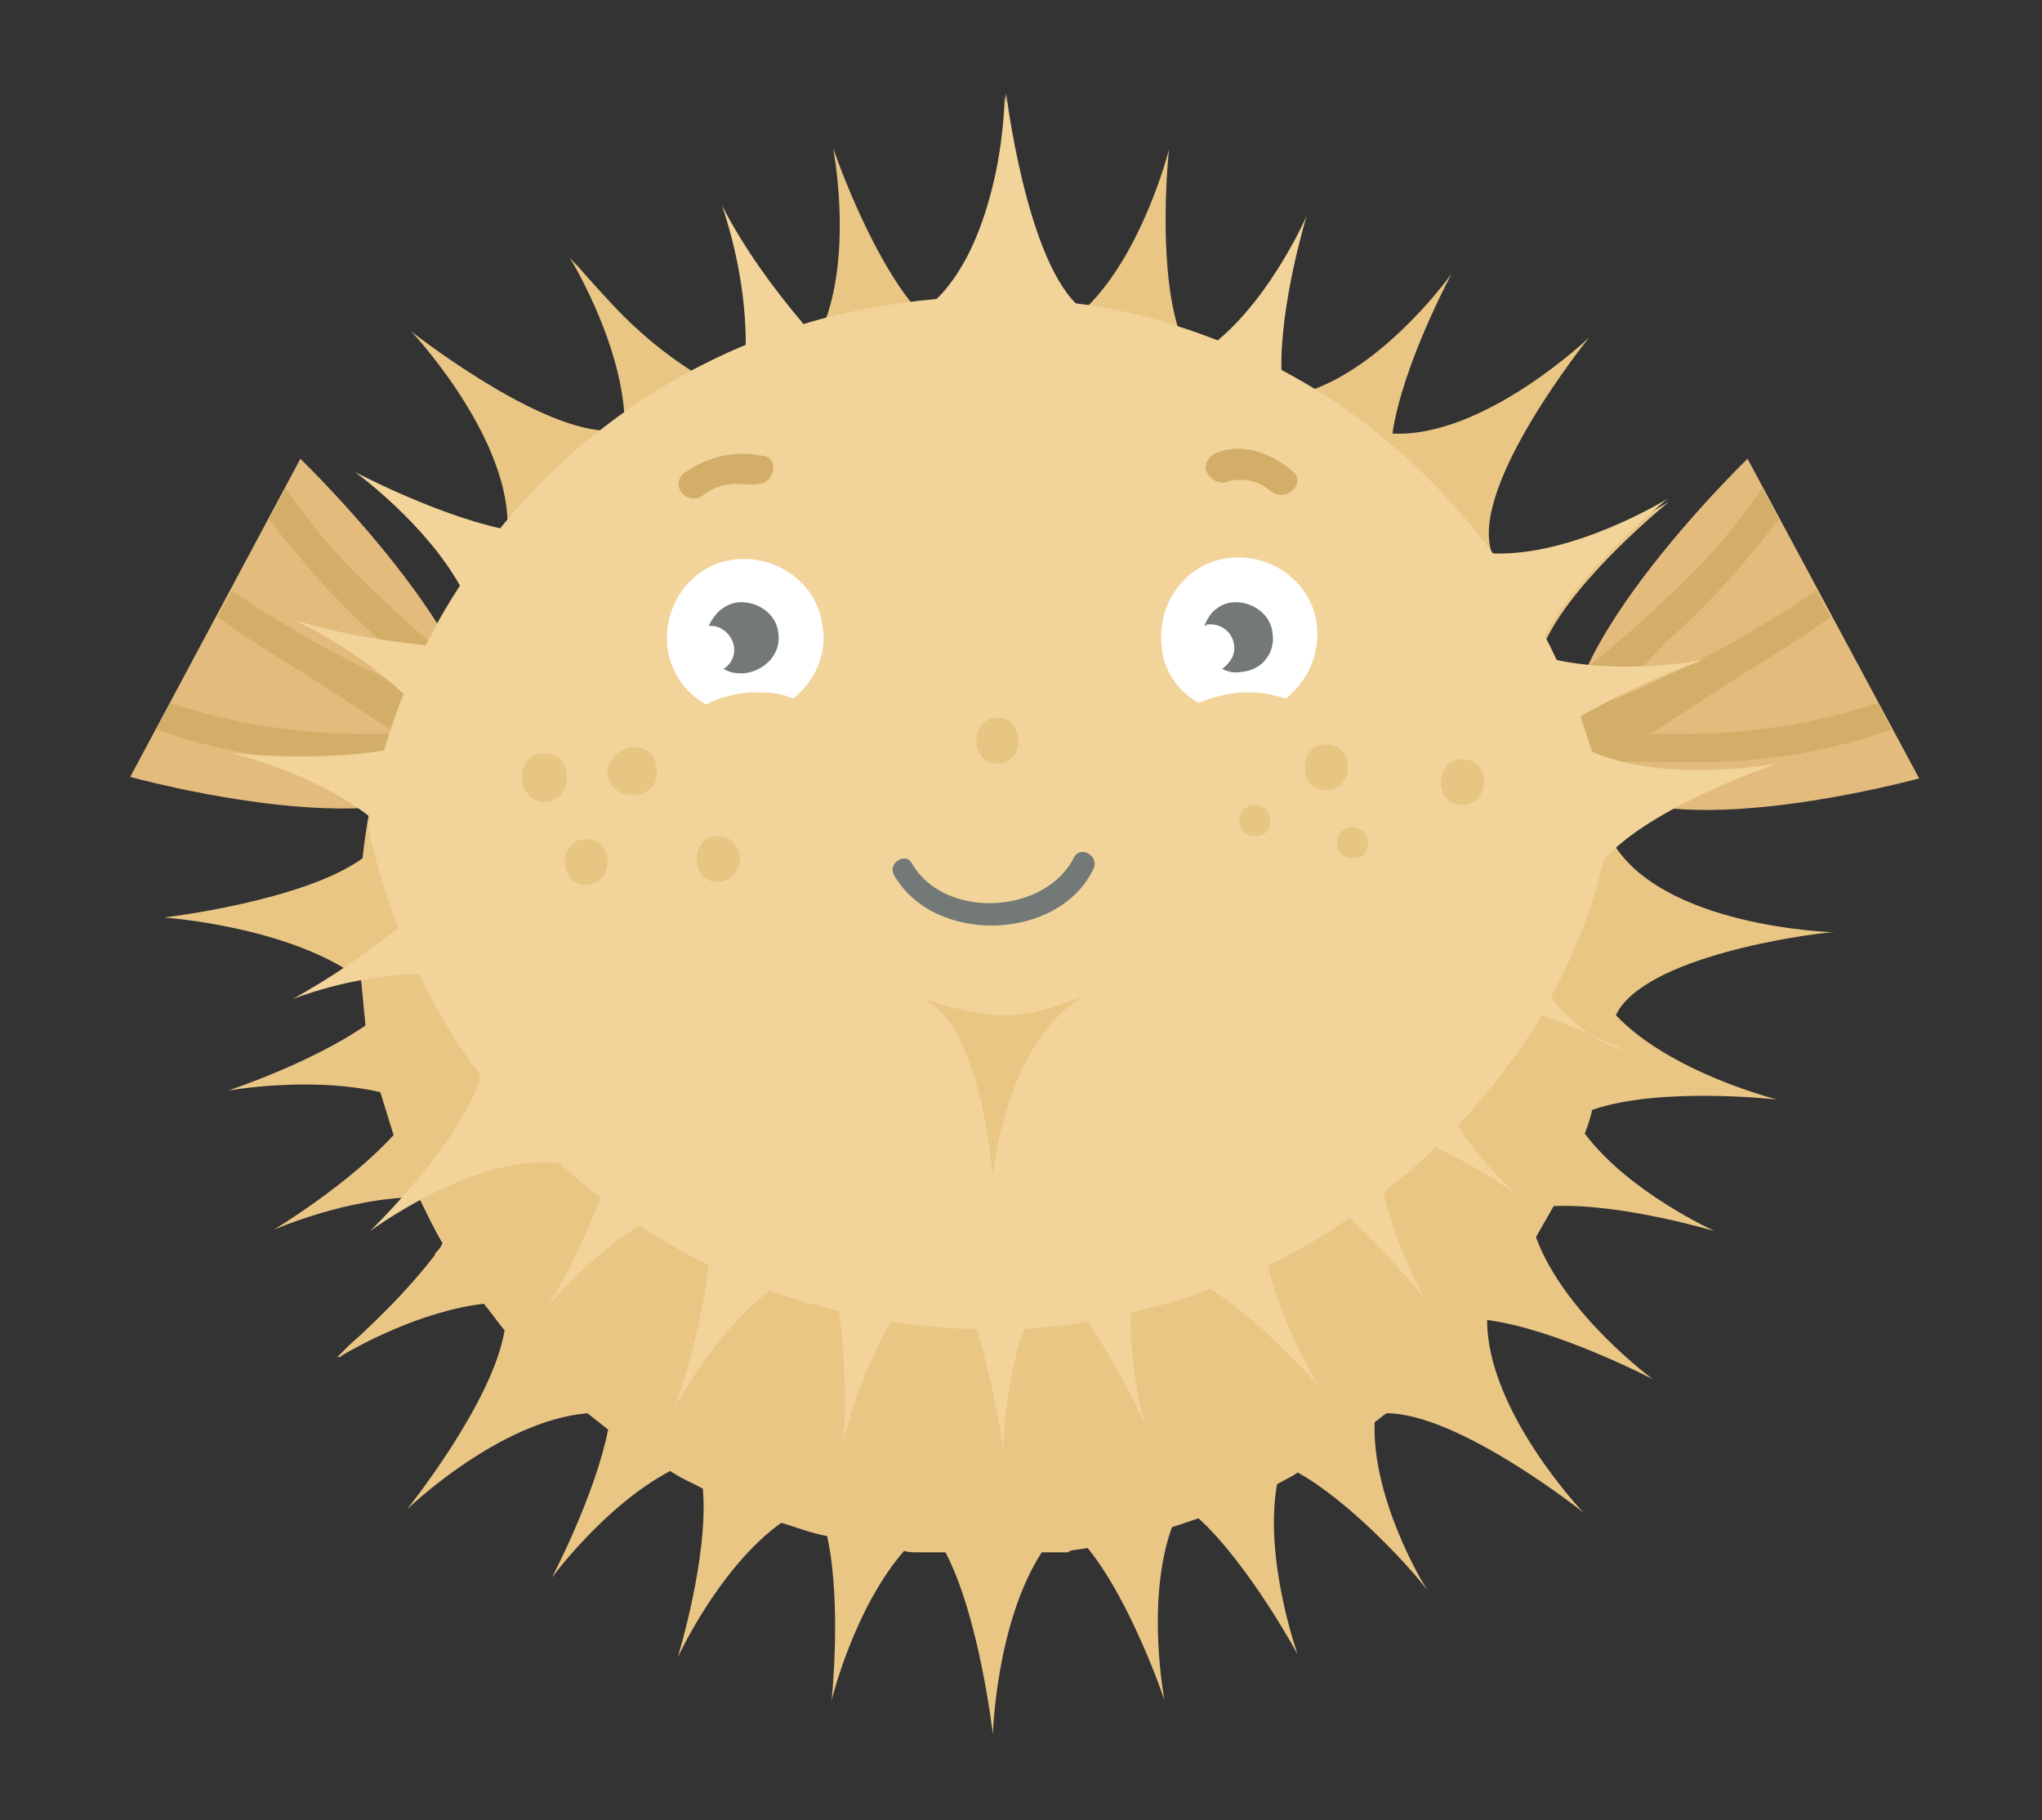 <svg width="138px" height="123px" viewBox="0 0 138 123" version="1.1" xml:space="preserve" xmlns="http://www.w3.org/2000/svg" xmlns:xlink="http://www.w3.org/1999/xlink">
  <rect x="0" y="0" width="138" height="123" fill="#333333" stroke="none"/>
  <defs/>
  <g>
    <title>pufferfish-a</title>
    <desc>Created with Sketch.</desc>
    <g id="ocean" stroke="none" stroke-width="1" fill="none" fill-rule="evenodd">
      <g id="pufferfish-a" fill-rule="nonzero">
        <g id="flippers" transform="translate(8, 31)">
          <g id="Group" transform="translate(97, 0)">
            <path d="M13.1,0 L24.7,21.6 C24.7,21.6 5.4,26.9 1.7,20.8 C-2.1,14.7 13.1,0 13.1,0 Z" id="Shape" fill="#E2BB7D"/>
            <path d="M21.9,16.5 C17.7,17.9 13.3,18.6 8.8,18.6 C8,18.6 7.3,18.6 6.5,18.6 C9.1,17 11.5,15.3 14,13.8 C15.6,12.8 17.2,11.8 18.7,10.7 L17.7,8.9 C16.5,9.8 15.2,10.6 13.8,11.4 C10.9,13.2 7.5,14.8 4.1,16.3 C5.4,14.9 6.6,13.3 7.9,12.1 C10.6,9.7 13,7 15.2,4.1 L14.1,2 C12.5,4.3 10.7,6.5 8.7,8.4 C6.7,10.3 4.7,12.2 2.5,13.9 C2.3,14 2,14.2 1.8,14.5 C1.3,15.5 1,17.2 0.8,18.3 C0.8,19.1 1,19.9 1.4,20.6 C1.5,20.7 1.5,20.7 1.5,20.8 C1.8,20.7 2.1,20.5 2.5,20.4 C5.2,20.5 8,20.5 10.6,20.5 C14.8,20.4 18.9,19.7 22.8,18.3 L21.9,16.5 Z" id="Shape" fill="#D2AE69"/>
          </g>
          <g id="Group">
            <path d="M23.8,20.7 C20,26.8 0.8,21.5 0.8,21.5 L12.3,0 C12.3,0 27.5,14.7 23.8,20.7 Z" id="Shape" fill="#E2BB7D"/>
            <path d="M3.5,16.5 C7.7,17.9 12.1,18.6 16.6,18.6 C17.4,18.6 18.1,18.6 18.9,18.6 C16.3,17 13.9,15.3 11.4,13.8 C9.8,12.8 8.2,11.8 6.7,10.7 L7.7,8.9 C8.9,9.8 10.2,10.6 11.6,11.4 C14.5,13.2 17.9,14.8 21.3,16.3 C20,14.9 18.8,13.3 17.5,12.1 C14.8,9.7 12.4,7 10.2,4.1 L11.3,2 C12.9,4.3 14.7,6.5 16.7,8.4 C18.7,10.3 20.7,12.2 22.9,13.9 C23.1,14 23.4,14.2 23.6,14.5 C24.1,15.5 24.4,17.2 24.6,18.3 C24.6,19.1 24.4,19.9 24,20.6 C23.9,20.7 23.9,20.7 23.9,20.8 C23.6,20.7 23.3,20.5 22.9,20.4 C20.2,20.5 17.4,20.5 14.8,20.5 C10.6,20.4 6.5,19.7 2.6,18.3 L3.5,16.5 Z" id="Shape" fill="#D2AE69"/>
          </g>
        </g>
        <g id="body" transform="translate(11, 6)">
          <path d="M112.8,57 L113,57 C113,57 101,56.7 97.8,50.6 C97.5,48.5 97,46.4 96.4,44.3 C95.9,42.6 95.3,40.9 94.5,39.3 C94.2,38.6 93.9,37.9 93.5,37.2 C95.6,32.9 101.8,27.9 101.8,27.9 C101.8,27.9 95.5,31.8 90,31.6 L89.8,31.3 C88.3,26.8 96.4,16.8 96.4,16.8 C96.4,16.8 89.3,23.6 83.1,23.3 C83.8,18.6 87.1,12.5 87.1,12.5 C87.1,12.5 82.9,18.4 77.8,20.3 C74.9,18.5 71.8,17.2 68.6,16.1 C67.2,11.5 68,4.1 68,4.1 C68,4.1 66.3,10.9 62.5,14.7 L61.6,14.6 C58.2,11.2 56.9,0.4 56.9,0.4 C56.9,0.4 56.8,10 52.4,14.4 C51.8,14.5 51.2,14.5 50.7,14.6 C47.6,10.8 45.3,4 45.3,4 C45.3,4 46.6,10.6 44.8,15.6 C41.7,16.4 38.6,17.6 35.8,19.1 C33.9,17.9 32.1,16.4 30.5,14.7 C28.9,13 27.8,11.7 27.8,11.7 L28,12 C27.7,11.6 27.5,11.4 27.5,11.4 C27.5,11.4 30.9,16.9 31.2,22.1 C30.7,22.4 30.3,22.7 29.8,23.1 C24.9,22.8 16.8,16.4 16.8,16.4 C16.8,16.4 23.2,23.2 23.3,29.3 C17.8,35.7 14.4,43.6 13.5,52 C9.5,54.9 0.1,56 0.1,56 C0.1,56 8.7,56.6 13.4,60.2 C13.5,61.2 13.6,62.3 13.7,63.3 C9.9,65.9 4.4,67.7 4.4,67.7 C4.4,67.7 9.9,66.7 14.7,67.8 C15,68.8 15.3,69.7 15.6,70.7 C12.5,74.1 7.5,77.1 7.5,77.1 C7.5,77.1 12.5,74.9 17.3,74.9 C17.8,75.9 18.3,77 18.9,78 C18.8,78.3 18.6,78.5 18.4,78.7 L18.4,78.8 C17,80.6 15.5,82.2 13.8,83.8 C13.3,84.3 12.8,84.7 12.5,85 L12,85.5 L11.9,85.6 L11.8,85.7 L12,85.7 L12.1,85.6 C13.1,85 17.4,82.6 21.7,82.1 C22.2,82.7 22.6,83.3 23.1,83.9 C22.3,88.8 16.5,96 16.5,96 C16.5,96 22.7,90 28.7,89.5 C29.2,89.9 29.6,90.2 30.1,90.6 C29.2,95.1 26.3,100.6 26.3,100.6 C26.3,100.6 29.9,95.7 34.3,93.4 C35,93.9 35.8,94.2 36.5,94.6 C36.9,99.2 34.8,106 34.8,106 C34.8,106 37.6,99.9 41.8,96.9 C42.8,97.2 43.8,97.6 44.9,97.8 C45.9,102.4 45.2,108.9 45.2,108.9 C45.2,108.9 46.7,102.7 50.1,98.8 C50.4,98.9 50.8,98.9 51.1,98.9 L52.9,98.9 C55.2,103.3 56.1,111.2 56.1,111.2 C56.1,111.2 56.3,103.7 59.4,98.9 L61.2,98.9 L61.3,98.8 C61.7,98.7 62.1,98.7 62.5,98.6 C65.5,102.3 67.7,108.9 67.7,108.9 C67.7,108.9 66.4,102.2 68.2,97.2 C68.8,97 69.4,96.8 70,96.6 C73.4,99.7 76.7,105.8 76.7,105.8 C76.7,105.8 74.4,99.4 75.3,94.3 C75.8,94 76.3,93.8 76.7,93.5 C80.1,95.4 83.9,99.5 85.1,101 L85.5,101.5 L85.6,101.6 L85.5,101.5 C85,100.8 81.7,95.1 81.9,90.1 C82.2,89.9 82.4,89.7 82.7,89.5 C87.6,89.5 96,96.2 96,96.2 C96,96.2 89.5,89.4 89.5,83.2 C94.2,83.8 100.7,87.2 100.7,87.2 C100.7,87.2 94.7,82.8 92.8,77.6 C93.2,76.9 93.6,76.2 94,75.5 C98.6,75.3 104.9,77.2 104.9,77.2 C104.9,77.2 99.1,74.6 96.1,70.6 C96.3,70.1 96.5,69.5 96.6,69 C101.2,67.4 109.1,68.3 109.1,68.3 C109.1,68.3 101.9,66.5 98.2,62.6 C100.1,58.6 111.3,57.1 112.8,57 Z" id="Shape" fill="#EAC685"/>
          <path d="M93.8,61.4 C95.4,58.5 96.6,55.4 97.4,52.1 C100.5,48.5 109.1,45.6 109.1,45.6 C109.1,45.6 101.6,47 96.6,44.8 C96.3,44 96.1,43.2 95.8,42.4 C98.5,40.9 101.3,39.6 104.1,38.6 C104.1,38.6 98.9,39.6 94.2,38.6 C93.9,38.1 93.7,37.5 93.4,37 C95.5,32.7 101.7,27.7 101.7,27.7 C101.7,27.7 95.4,31.6 89.9,31.4 C86.1,26.3 81.3,22 75.6,19 C75.5,14.5 77.3,8.6 77.3,8.6 C77.3,8.6 75,13.9 71.3,17 C68.2,15.8 65,14.9 61.7,14.5 C58.3,11.1 57,0.3 57,0.3 C57,0.3 56.7,9.9 52.3,14.2 C49.2,14.5 46.2,15 43.3,15.9 C41.2,13.4 39.3,10.8 37.8,7.9 C38.8,10.9 39.4,14.1 39.4,17.3 C32.9,20 27.2,24.3 22.8,29.7 C18.3,28.7 13,25.9 13,25.9 C13,25.9 17.7,29.3 20.1,33.6 C19.3,34.9 18.5,36.3 17.8,37.6 C14.8,37.3 11.8,36.8 8.9,35.9 C11.6,37.2 14.1,38.9 16.3,40.9 C15.8,42.1 15.4,43.4 15,44.7 C10.4,45.5 4.7,44.9 4.7,44.9 C4.7,44.9 10.2,46.2 14,49.2 C13.9,49.5 13.9,49.8 13.9,50 C14.4,52.3 15.1,54.6 15.9,56.7 C13.7,58.5 11.3,60.1 8.8,61.5 C11.5,60.5 14.4,59.9 17.3,59.8 C18.5,62.2 19.8,64.5 21.5,66.7 C20.2,71.2 14,77.2 14,77.2 C14,77.2 21.1,71.9 26.8,72.6 C27.7,73.4 28.6,74.2 29.6,74.9 C28.6,77.5 27.4,80 26,82.3 C27.8,80.2 29.9,78.3 32.2,76.8 C33.7,77.8 35.3,78.7 36.9,79.5 C36.5,82.7 35.7,86 34.6,89.1 C34.6,89.1 37.2,84.2 41,81.2 C42.6,81.8 44.1,82.2 45.7,82.6 C46.1,85.5 46.2,88.5 46,91.4 C46.7,88.5 47.8,85.8 49.2,83.3 C51.1,83.6 53.1,83.8 55,83.8 C55.8,86.5 56.4,89.1 56.8,91.9 C56.9,89.2 57.3,86.4 58.2,83.8 C59.6,83.7 61.1,83.6 62.5,83.3 C64,85.5 65.3,87.9 66.4,90.3 C65.7,87.8 65.4,85.3 65.4,82.7 C67.2,82.3 69,81.8 70.8,81.1 C74.6,83.5 78.3,87.9 78.3,87.9 C76.7,85.3 75.4,82.5 74.7,79.5 C76.6,78.6 78.5,77.5 80.2,76.3 C82,78 83.7,79.8 85.3,81.8 C84.1,79.5 83.1,77.2 82.5,74.6 C83.7,73.6 84.9,72.7 86,71.5 C87.9,72.4 89.7,73.5 91.5,74.7 C90,73.3 88.6,71.8 87.5,70.1 C89.6,67.8 91.6,65.3 93.2,62.6 C95.1,63.3 97,64.1 98.9,65 C96.7,64.4 95.1,63 93.8,61.4 Z" id="Shape" fill="#F2D39A"/>
        </g>
        <g id="face" transform="translate(35, 30)">
          <g id="Group" transform="translate(0, 18)" fill="#E7C684">
            <path d="M3.3,4.4 C3.3,3.6 2.7,2.9 1.8,2.9 C0.9,2.9 0.3,3.6 0.3,4.4 L0.3,4.7 C0.3,5.5 1,6.2 1.8,6.2 C2.6,6.2 3.3,5.5 3.3,4.7 L3.3,4.4 Z" id="Shape"/>
            <path d="M8.1,2.5 C7.4,2.4 6.7,2.8 6.3,3.4 C5.8,4.1 6.1,5.1 6.8,5.5 C7.1,5.6 7.3,5.7 7.6,5.7 C8.2,5.8 8.8,5.6 9.2,5 C9.4,4.7 9.5,4.2 9.3,3.8 C9.4,3.1 8.8,2.6 8.1,2.5 Z" id="Shape"/>
            <path d="M4.6,8.7 C2.7,8.7 2.7,11.8 4.6,11.8 C6.5,11.8 6.6,8.7 4.6,8.7 Z" id="Shape"/>
            <path d="M13.5,8.5 C11.6,8.5 11.6,11.6 13.5,11.6 C15.5,11.5 15.5,8.5 13.5,8.5 Z" id="Shape"/>
            <path d="M49.8,6.4 C48.4,6.4 48.4,8.5 49.8,8.5 C51.2,8.6 51.2,6.4 49.8,6.4 Z" id="Shape"/>
            <path d="M54.6,2.3 C52.7,2.3 52.7,5.4 54.6,5.4 C56.6,5.4 56.6,2.3 54.6,2.3 Z" id="Shape"/>
            <path d="M63.8,3.3 C61.9,3.3 61.9,6.4 63.8,6.4 C65.8,6.3 65.8,3.3 63.8,3.3 Z" id="Shape"/>
            <path d="M56.4,7.9 C55,7.9 55,10 56.4,10 C57.8,10.1 57.8,7.9 56.4,7.9 Z" id="Shape"/>
            <path d="M32.4,0.5 C30.5,0.5 30.5,3.6 32.4,3.6 C34.3,3.6 34.3,0.5 32.4,0.5 Z" id="Shape"/>
          </g>
          <g id="Group" transform="translate(43, 0)">
            <path d="M4.8,2.6 C5.9,2.2 7.1,2.5 7.9,3.2 C8.9,4 10.4,2.6 9.3,1.8 C7.9,0.6 5.9,-0.1 4.2,0.6 C3.7,0.8 3.4,1.3 3.5,1.8 C3.8,2.4 4.3,2.7 4.8,2.6 Z" id="Shape" fill="#D2AE69"/>
            <g transform="translate(0, 7)" id="Shape">
              <path d="M3,10.5 C4.2,10 5.5,9.7 6.9,9.8 C7.4,9.8 8.2,10 8.9,10.2 C10.3,9.1 11.2,7.3 11,5.3 C10.7,2.4 8,0.4 5.1,0.7 C2.2,1 0.2,3.7 0.5,6.6 C0.6,8.3 1.6,9.7 3,10.5 Z" fill="#FFFFFF"/>
              <path d="M8,5.8 C7.9,4.5 6.6,3.6 5.3,3.7 C4.4,3.8 3.7,4.4 3.4,5.3 C3.5,5.3 3.5,5.2 3.6,5.2 C4.5,5.1 5.3,5.7 5.4,6.6 C5.5,7.3 5.1,7.8 4.6,8.2 C5,8.4 5.4,8.5 5.9,8.4 C7.3,8.3 8.2,7.1 8,5.8 Z" fill="#737977"/>
            </g>
          </g>
          <path d="M25.4,29.1 C28.1,33.9 36.6,33.6 38.9,28.7 C39.3,27.9 38.1,27.1 37.6,27.9 C35.7,31.8 28.8,32.2 26.6,28.3 C26.2,27.6 25,28.3 25.4,29.1 Z" id="Shape" fill="#737977"/>
          <g id="Group" transform="translate(10, 0)">
            <path d="M2.6,3.4 C3.3,2.9 4,2.7 4.8,2.7 C5.1,2.7 6.5,2.8 6,2.7 C7.3,2.9 7.8,0.9 6.5,0.8 C4.6,0.4 2.7,0.9 1.2,2 C0.2,2.9 1.6,4.3 2.6,3.4 Z" id="Shape" fill="#D2AE69"/>
            <g transform="translate(0, 7)" id="Shape">
              <path d="M6.7,9.8 C7.2,9.8 7.9,9.9 8.6,10.2 C10,9.1 10.9,7.3 10.6,5.4 C10.3,2.5 7.6,0.5 4.7,0.8 C1.8,1.1 -0.2,3.8 0.1,6.7 C0.3,8.4 1.3,9.8 2.7,10.6 C3.9,10 5.3,9.7 6.7,9.8 Z" fill="#FFFFFF"/>
              <path d="M7.6,5.8 C7.5,4.5 6.2,3.6 4.9,3.7 C4,3.8 3.3,4.4 2.9,5.3 C3.7,5.2 4.5,5.9 4.6,6.7 C4.7,7.3 4.4,7.9 3.9,8.2 C4.4,8.5 4.8,8.5 5.3,8.5 C6.8,8.3 7.8,7.1 7.6,5.8 Z" fill="#737977"/>
            </g>
          </g>
          <path d="M38.6,37.1 C32.9,40.1 32.1,49.5 32.1,49.5 C32.1,49.5 31.3,38.8 27.1,37.4 C27.1,37.4 30.5,38.6 32.7,38.6 C35.4,38.7 38.6,37.1 38.6,37.1 Z" id="Shape" fill="#EAC685"/>
        </g>
      </g>
    </g>
  </g>
</svg>
